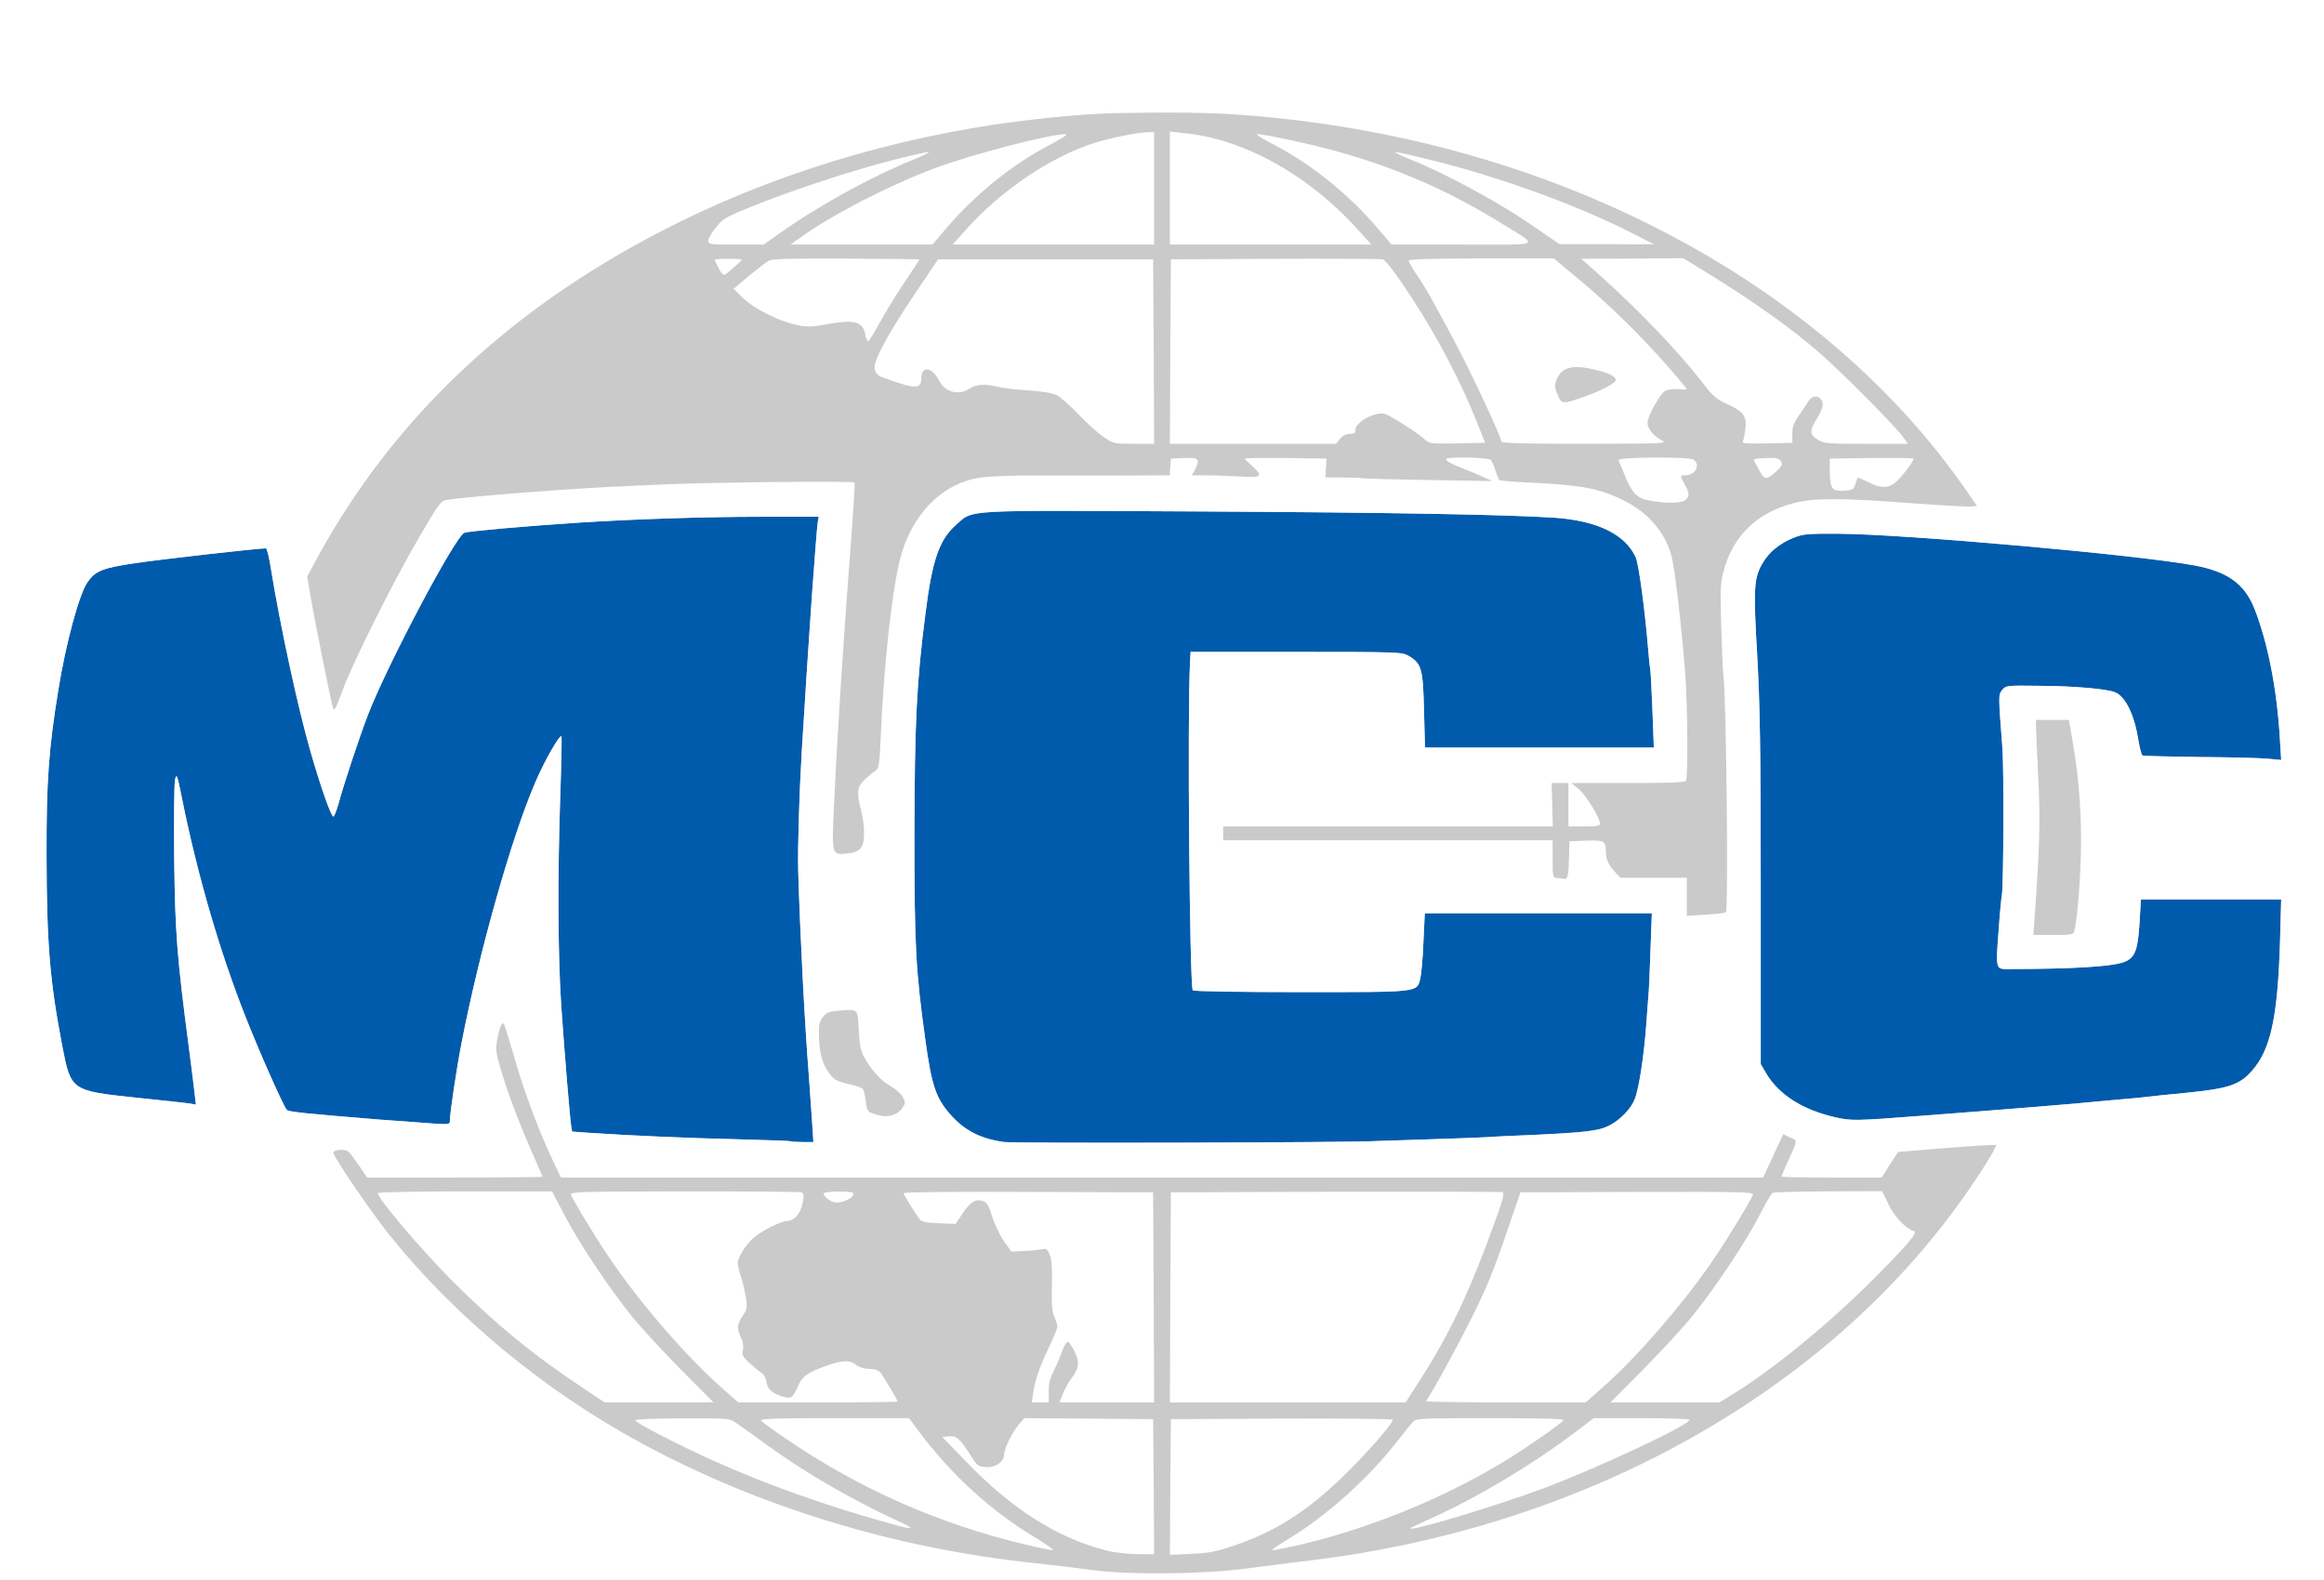 <!DOCTYPE svg PUBLIC "-//W3C//DTD SVG 20010904//EN" "http://www.w3.org/TR/2001/REC-SVG-20010904/DTD/svg10.dtd">
<svg version="1.0" xmlns="http://www.w3.org/2000/svg" width="1178px" height="801px" viewBox="0 0 11780 8010" preserveAspectRatio="xMidYMid meet">
<rect x="0" y="0" width="11780" height="8010" fill="#333333" stroke="none"/>
<g id="layer101" fill="#005bac" stroke="none">
 <path d="M0 4005 l0 -4005 5890 0 5890 0 0 4005 0 4005 -5890 0 -5890 0 0 -4005z"/>
 </g>
<g id="layer102" fill="#cacacb" stroke="none">
 <path d="M0 4005 l0 -4005 5890 0 5890 0 0 4005 0 4005 -5890 0 -5890 0 0 -4005z m6975 1780 c22 -1 146 -5 275 -9 129 -4 262 -9 295 -11 33 -3 123 -7 200 -10 291 -13 357 -21 411 -48 55 -28 109 -83 129 -131 22 -53 48 -220 60 -386 3 -47 8 -107 10 -135 3 -27 8 -134 11 -237 l7 -188 -575 0 -576 0 -7 148 c-3 81 -11 164 -16 184 -18 70 -3 68 -608 68 -297 0 -542 -4 -545 -9 -16 -26 -28 -1399 -14 -1661 l3 -55 535 0 c520 0 536 1 570 20 66 39 73 65 78 276 l5 189 580 0 580 0 -7 -187 c-4 -104 -9 -197 -11 -208 -2 -11 -7 -54 -10 -95 -17 -208 -48 -438 -64 -475 -53 -116 -195 -185 -408 -200 -239 -16 -838 -27 -1814 -32 -1209 -6 -1133 -11 -1223 68 -85 75 -121 178 -155 450 -45 346 -55 556 -56 1124 0 569 7 689 56 1041 31 225 52 289 124 372 72 83 156 126 275 142 54 7 1763 3 1885 -5z m-2859 -102 c-4 -60 -11 -162 -16 -228 -22 -276 -45 -732 -54 -1040 -3 -116 5 -386 18 -605 21 -336 29 -469 51 -785 14 -192 27 -362 30 -377 l5 -28 -288 0 c-293 0 -654 12 -932 30 -275 18 -554 43 -576 51 -46 17 -390 668 -488 921 -45 117 -121 346 -151 456 -10 34 -21 62 -25 62 -12 0 -65 -152 -115 -326 -64 -220 -155 -643 -201 -926 -9 -60 -21 -108 -26 -108 -40 0 -536 56 -661 75 -170 25 -204 39 -245 99 -41 61 -108 307 -146 542 -49 301 -61 462 -60 844 1 449 17 636 80 965 44 225 45 225 374 260 135 14 258 27 274 30 l29 5 -6 -52 c-3 -29 -17 -141 -31 -248 -60 -458 -68 -570 -73 -945 -2 -198 0 -378 4 -400 8 -37 11 -31 37 100 78 385 189 766 319 1096 74 188 194 458 211 476 9 10 99 19 456 48 30 2 87 7 125 9 39 3 109 8 158 12 75 5 87 4 87 -9 0 -42 34 -268 61 -407 91 -465 252 -1035 373 -1315 46 -108 123 -242 132 -232 2 2 0 136 -6 298 -14 415 -12 818 5 1069 17 245 43 560 50 606 l5 31 98 7 c212 14 490 26 742 32 146 4 267 8 269 10 2 2 29 4 59 4 l55 0 -7 -107z m5649 -28 c371 -28 802 -63 860 -70 22 -2 72 -7 110 -10 39 -3 88 -8 110 -10 76 -9 130 -14 240 -25 210 -21 265 -39 328 -109 96 -107 132 -270 144 -653 l6 -218 -355 0 -356 0 -7 118 c-8 134 -22 174 -70 196 -54 26 -263 39 -603 39 -55 0 -56 -5 -42 -185 6 -90 14 -174 17 -188 9 -48 11 -636 3 -745 -21 -276 -21 -271 -1 -297 19 -23 22 -23 188 -21 181 1 347 16 387 34 52 24 96 117 116 246 6 37 15 70 20 73 4 3 136 6 292 8 156 1 312 5 347 9 l64 6 -7 -114 c-15 -246 -60 -476 -126 -647 -50 -131 -138 -195 -310 -226 -293 -54 -1456 -157 -1795 -160 -165 -1 -185 1 -235 21 -69 28 -123 72 -155 127 -45 76 -48 126 -28 468 14 256 18 473 18 1193 l0 880 27 46 c64 109 187 187 353 224 82 18 97 18 460 -10z"/>
 </g>
<g id="layer103" fill="#ffffff" stroke="none">
 <path d="M0 4005 l0 -4005 5890 0 5890 0 0 4005 0 4005 -5890 0 -5890 0 0 -4005z m6320 3947 c85 -12 234 -30 330 -42 1385 -169 2606 -850 3307 -1846 84 -119 167 -253 161 -259 -2 -2 -114 4 -248 15 -135 11 -246 20 -247 20 -2 0 -21 29 -44 65 l-41 65 -254 0 c-140 0 -254 -2 -254 -5 0 -2 12 -30 26 -62 59 -131 57 -118 18 -136 l-35 -17 -51 110 -51 110 -3047 0 -3047 0 -48 -102 c-70 -150 -141 -341 -191 -518 -25 -85 -47 -156 -50 -159 -10 -10 -22 17 -33 75 -10 56 -9 67 19 161 34 116 97 282 164 432 25 57 46 105 46 107 0 2 -200 4 -445 4 l-444 0 -42 -62 c-24 -35 -47 -66 -53 -70 -20 -14 -76 -9 -76 6 0 21 188 297 283 416 334 416 786 790 1273 1054 600 326 1290 536 1999 611 83 9 213 24 290 35 191 25 560 22 785 -8z m655 -2167 c22 -1 146 -5 275 -9 129 -4 262 -9 295 -11 33 -3 123 -7 200 -10 291 -13 357 -21 411 -48 55 -28 109 -83 129 -131 22 -53 48 -220 60 -386 3 -47 8 -107 10 -135 3 -27 8 -134 11 -237 l7 -188 -575 0 -576 0 -7 148 c-3 81 -11 164 -16 184 -18 70 -3 68 -608 68 -297 0 -542 -4 -545 -9 -16 -26 -28 -1399 -14 -1661 l3 -55 535 0 c520 0 536 1 570 20 66 39 73 65 78 276 l5 189 580 0 580 0 -7 -187 c-4 -104 -9 -197 -11 -208 -2 -11 -7 -54 -10 -95 -17 -208 -48 -438 -64 -475 -53 -116 -195 -185 -408 -200 -239 -16 -838 -27 -1814 -32 -1209 -6 -1133 -11 -1223 68 -85 75 -121 178 -155 450 -45 346 -55 556 -56 1124 0 569 7 689 56 1041 31 225 52 289 124 372 72 83 156 126 275 142 54 7 1763 3 1885 -5z m-2859 -102 c-4 -60 -11 -162 -16 -228 -22 -276 -45 -732 -54 -1040 -3 -116 5 -386 18 -605 21 -336 29 -469 51 -785 14 -192 27 -362 30 -377 l5 -28 -288 0 c-293 0 -654 12 -932 30 -275 18 -554 43 -576 51 -46 17 -390 668 -488 921 -45 117 -121 346 -151 456 -10 34 -21 62 -25 62 -12 0 -65 -152 -115 -326 -64 -220 -155 -643 -201 -926 -9 -60 -21 -108 -26 -108 -40 0 -536 56 -661 75 -170 25 -204 39 -245 99 -41 61 -108 307 -146 542 -49 301 -61 462 -60 844 1 449 17 636 80 965 44 225 45 225 374 260 135 14 258 27 274 30 l29 5 -6 -52 c-3 -29 -17 -141 -31 -248 -60 -458 -68 -570 -73 -945 -2 -198 0 -378 4 -400 8 -37 11 -31 37 100 78 385 189 766 319 1096 74 188 194 458 211 476 9 10 99 19 456 48 30 2 87 7 125 9 39 3 109 8 158 12 75 5 87 4 87 -9 0 -42 34 -268 61 -407 91 -465 252 -1035 373 -1315 46 -108 123 -242 132 -232 2 2 0 136 -6 298 -14 415 -12 818 5 1069 17 245 43 560 50 606 l5 31 98 7 c212 14 490 26 742 32 146 4 267 8 269 10 2 2 29 4 59 4 l55 0 -7 -107z m5649 -28 c371 -28 802 -63 860 -70 22 -2 72 -7 110 -10 39 -3 88 -8 110 -10 76 -9 130 -14 240 -25 210 -21 265 -39 328 -109 96 -107 132 -270 144 -653 l6 -218 -355 0 -356 0 -7 118 c-8 134 -22 174 -70 196 -54 26 -263 39 -603 39 -55 0 -56 -5 -42 -185 6 -90 14 -174 17 -188 9 -48 11 -636 3 -745 -21 -276 -21 -271 -1 -297 19 -23 22 -23 188 -21 181 1 347 16 387 34 52 24 96 117 116 246 6 37 15 70 20 73 4 3 136 6 292 8 156 1 312 5 347 9 l64 6 -7 -114 c-15 -246 -60 -476 -126 -647 -50 -131 -138 -195 -310 -226 -293 -54 -1456 -157 -1795 -160 -165 -1 -185 1 -235 21 -69 28 -123 72 -155 127 -45 76 -48 126 -28 468 14 256 18 473 18 1193 l0 880 27 46 c64 109 187 187 353 224 82 18 97 18 460 -10z m-5231 -5 c14 -5 32 -20 41 -34 15 -22 15 -27 1 -55 -9 -17 -37 -41 -64 -56 -48 -26 -102 -87 -137 -155 -11 -21 -19 -63 -21 -110 -6 -128 -3 -123 -87 -117 -61 4 -74 8 -94 31 -18 22 -23 39 -22 84 1 92 14 148 45 193 30 44 40 50 119 68 28 7 54 16 58 21 5 4 12 32 15 61 7 51 9 55 42 66 44 15 72 16 104 3z m5981 -932 c14 -62 27 -211 32 -368 6 -197 -7 -392 -39 -577 l-21 -123 -84 0 -83 0 0 28 c0 15 5 129 11 254 12 219 8 361 -18 721 l-6 87 101 0 c97 0 102 -1 107 -22z m-1767 -93 c14 -14 2 -1125 -13 -1205 -2 -8 -6 -114 -10 -235 -6 -189 -5 -229 10 -284 48 -184 169 -302 360 -351 102 -26 235 -26 591 1 151 11 288 19 305 17 l30 -3 -52 -75 c-700 -1015 -1977 -1717 -3429 -1884 -238 -28 -419 -37 -690 -35 -256 2 -337 6 -560 29 -642 67 -1277 247 -1835 520 -836 410 -1451 980 -1850 1714 l-48 89 17 101 c24 137 105 543 115 568 5 15 16 -5 46 -89 52 -141 255 -549 390 -780 98 -168 109 -183 138 -188 107 -18 638 -59 902 -70 77 -4 181 -8 230 -10 218 -10 933 -17 937 -9 2 5 -8 167 -23 359 -33 430 -65 919 -80 1247 -14 288 -15 283 65 275 67 -6 86 -30 86 -106 0 -31 -7 -81 -15 -111 -25 -93 -21 -123 24 -163 21 -19 45 -38 53 -43 12 -7 17 -41 22 -164 16 -366 54 -719 96 -896 55 -231 214 -395 411 -423 35 -5 129 -9 209 -10 80 0 281 0 447 0 l302 -1 3 -42 3 -43 68 -3 c74 -3 82 5 53 61 l-15 27 78 0 c43 0 119 3 169 6 107 8 117 -2 57 -55 -19 -17 -35 -33 -35 -36 0 -3 93 -4 207 -3 l207 3 -3 48 -3 47 84 1 c46 0 94 2 108 4 14 2 167 6 340 9 l315 5 -45 -20 c-25 -12 -67 -29 -95 -40 -68 -27 -95 -41 -95 -51 0 -14 216 -10 227 5 6 6 16 30 23 52 7 22 16 43 19 48 4 4 59 9 122 12 289 13 381 29 505 90 130 64 217 166 248 290 16 64 48 339 67 575 13 160 16 540 5 558 -5 9 -87 12 -294 12 l-287 0 37 30 c36 29 108 147 108 175 0 12 -16 15 -80 15 l-80 0 0 -110 0 -110 -42 0 -43 0 3 110 3 110 -835 0 -836 0 0 35 0 35 835 0 835 0 0 95 c0 84 2 95 18 96 9 0 25 2 35 4 24 5 27 -7 30 -106 l2 -84 84 -3 c93 -3 101 1 101 56 0 39 13 67 48 105 l26 27 168 0 168 0 0 96 0 97 96 -6 c53 -3 99 -8 102 -12z"/>
 <path d="M5604 7860 c-246 -64 -475 -209 -704 -447 l-124 -128 34 -3 c39 -4 57 12 114 103 28 45 35 50 72 53 49 4 94 -27 94 -64 0 -30 39 -110 75 -153 l27 -31 327 2 326 3 3 343 2 342 -87 -1 c-52 0 -117 -8 -159 -19z"/>
 <path d="M5932 7539 l3 -344 563 -3 c309 -1 562 1 562 6 0 20 -139 178 -253 288 -186 180 -343 279 -555 351 -89 30 -125 37 -215 41 l-107 5 2 -344z"/>
 <path d="M5195 7830 c-433 -103 -836 -280 -1207 -533 -65 -44 -123 -86 -129 -93 -10 -12 48 -14 369 -14 l380 0 45 61 c169 227 374 414 607 552 52 32 86 57 75 56 -11 0 -74 -13 -140 -29z"/>
 <path d="M6533 7801 c195 -119 403 -306 547 -491 36 -46 73 -92 83 -102 16 -17 42 -18 393 -18 246 0 373 3 369 10 -11 18 -197 147 -310 215 -319 192 -702 345 -1062 425 -51 11 -98 20 -105 20 -7 0 32 -27 85 -59z"/>
 <path d="M4525 7728 c-328 -90 -644 -203 -913 -324 -189 -86 -392 -191 -392 -204 0 -5 107 -9 238 -9 221 -1 239 0 267 19 17 11 87 61 157 112 193 141 439 284 673 391 88 40 78 45 -30 15z"/>
 <path d="M7151 7746 c2 -2 51 -24 109 -51 226 -102 496 -263 706 -420 l112 -85 247 0 c148 0 244 4 240 9 -21 35 -475 247 -737 345 -255 95 -711 232 -677 202z"/>
 <path d="M2955 7037 c-248 -164 -452 -331 -670 -551 -159 -160 -379 -421 -369 -437 3 -5 203 -9 444 -9 l438 0 62 118 c75 144 219 360 336 507 48 61 163 185 255 278 l166 167 -276 0 -276 0 -110 -73z"/>
 <path d="M3652 7030 c-175 -155 -410 -426 -561 -650 -75 -110 -184 -290 -197 -323 -5 -15 47 -16 574 -17 319 0 586 2 594 5 12 5 14 15 7 52 -11 55 -42 93 -78 93 -32 0 -136 53 -175 89 -39 36 -76 96 -76 125 0 13 7 43 15 66 8 23 19 70 25 103 9 57 8 64 -15 97 -29 42 -31 69 -9 112 10 19 14 42 10 62 -6 26 -1 35 36 69 23 21 50 43 59 48 9 4 20 24 23 42 7 40 26 58 78 76 46 15 55 10 79 -43 25 -57 44 -73 135 -107 92 -34 130 -36 164 -9 15 12 41 20 66 20 26 0 46 6 56 18 15 18 88 140 88 148 0 2 -182 4 -404 4 l-404 0 -90 -80z"/>
 <path d="M5236 7068 c9 -67 32 -135 80 -235 24 -51 44 -99 44 -106 0 -8 -7 -31 -16 -52 -12 -28 -14 -66 -12 -159 2 -87 -1 -130 -11 -154 -13 -32 -16 -33 -50 -27 -20 4 -61 7 -91 8 l-54 2 -38 -54 c-21 -30 -47 -86 -59 -123 -16 -54 -25 -71 -44 -78 -38 -14 -66 2 -105 61 l-36 54 -84 -3 c-65 -3 -88 -7 -98 -20 -28 -38 -82 -125 -82 -133 0 -5 274 -8 633 -6 l632 2 3 533 2 532 -240 0 -240 0 17 -42 c9 -24 27 -57 40 -74 43 -57 47 -85 21 -139 -13 -27 -28 -50 -34 -52 -7 -2 -19 18 -29 44 -9 26 -28 72 -43 101 -20 39 -27 68 -26 108 l0 54 -43 0 -43 0 6 -42z"/>
 <path d="M5932 6578 l3 -533 835 -3 c459 -1 840 0 847 2 9 4 1 37 -28 118 -135 378 -239 600 -398 845 l-66 103 -598 0 -597 0 2 -532z"/>
 <path d="M7230 7104 c0 -3 8 -18 18 -32 25 -37 138 -244 202 -372 83 -164 118 -250 190 -460 l67 -195 592 -2 c542 -1 592 0 586 15 -14 36 -148 255 -220 357 -151 216 -374 471 -537 615 l-90 80 -404 0 c-222 0 -404 -3 -404 -6z"/>
 <path d="M8329 6943 c92 -93 207 -217 255 -278 116 -144 270 -377 336 -506 29 -57 58 -107 64 -111 6 -4 133 -7 283 -8 l273 -1 33 68 c30 62 86 121 129 135 20 7 -30 66 -207 244 -219 220 -491 443 -692 570 l-87 54 -277 0 -276 0 166 -167z"/>
 <path d="M4220 6093 c-23 -9 -50 -35 -45 -43 7 -11 142 -12 149 -2 15 24 -68 60 -104 45z"/>
 <path d="M8363 2538 c-65 -12 -89 -35 -126 -125 -15 -37 -30 -73 -33 -80 -8 -16 362 -19 382 -2 35 29 6 79 -45 79 -26 0 -26 1 -1 47 24 45 25 57 4 77 -18 18 -95 20 -181 4z"/>
 <path d="M9289 2474 c-9 -11 -14 -41 -14 -83 l0 -66 213 -3 c116 -1 212 0 212 3 0 14 -62 95 -90 119 -40 33 -77 33 -141 0 -28 -14 -52 -24 -53 -22 -1 2 -6 17 -12 33 -8 27 -14 30 -55 33 -34 2 -50 -2 -60 -14z"/>
 <path d="M8916 2383 c-14 -25 -26 -48 -26 -52 0 -4 28 -8 63 -9 51 -2 64 1 74 17 10 16 7 23 -20 48 -52 48 -63 48 -91 -4z"/>
 <path d="M5595 2216 c-28 -18 -85 -70 -128 -115 -42 -44 -92 -88 -109 -97 -21 -11 -74 -20 -150 -25 -65 -4 -135 -13 -156 -19 -56 -15 -104 -12 -137 10 -56 37 -125 19 -155 -41 -35 -68 -90 -76 -90 -13 0 60 -28 59 -207 -7 -13 -5 -26 -21 -29 -36 -10 -39 58 -166 203 -383 l118 -175 545 0 545 0 3 468 2 467 -103 0 c-100 0 -104 -1 -152 -34z"/>
 <path d="M5932 1783 l3 -468 525 -3 c289 -1 535 0 548 3 16 4 60 61 148 195 127 193 251 429 332 635 l40 100 -141 3 c-136 2 -141 2 -166 -21 -31 -29 -165 -115 -197 -127 -47 -18 -154 38 -154 81 0 14 -7 19 -29 19 -20 0 -36 9 -49 25 l-20 25 -421 0 -421 0 2 -467z"/>
 <path d="M7610 2239 c0 -23 -147 -339 -238 -510 -115 -215 -142 -264 -194 -341 -21 -31 -38 -61 -38 -67 0 -7 127 -10 368 -11 l368 0 134 112 c146 121 323 296 456 449 46 53 84 99 84 102 0 2 -19 3 -42 0 -24 -2 -54 2 -68 9 -25 13 -88 127 -89 161 -1 28 29 66 68 87 36 19 35 19 -386 20 -290 0 -423 -3 -423 -11z m406 -223 c91 -30 174 -73 174 -89 0 -19 -34 -36 -103 -52 -79 -19 -121 -19 -157 0 -29 15 -55 69 -46 96 29 82 28 81 132 45z"/>
 <path d="M8836 2233 c4 -10 9 -40 12 -66 5 -60 -14 -83 -99 -121 -46 -21 -68 -40 -106 -89 -124 -163 -336 -386 -548 -574 l-80 -71 258 -1 259 -2 101 62 c255 156 446 292 597 424 113 100 381 369 418 423 l23 32 -212 0 c-197 0 -214 -1 -245 -21 -42 -26 -43 -45 -4 -107 32 -53 37 -81 18 -100 -20 -20 -47 -14 -64 16 -9 15 -31 47 -48 72 -23 34 -31 56 -31 90 l0 45 -129 3 c-120 2 -128 1 -120 -15z"/>
 <path d="M4386 1695 c-13 -66 -58 -77 -200 -50 -59 11 -93 13 -130 6 -105 -19 -236 -85 -299 -149 l-38 -38 78 -66 c43 -35 88 -70 101 -77 16 -9 120 -11 392 -10 204 1 370 3 370 5 0 2 -34 54 -76 116 -42 62 -98 155 -126 206 -27 50 -53 92 -58 92 -4 0 -11 -16 -14 -35z"/>
 <path d="M3644 1362 c-10 -20 -20 -40 -22 -44 -2 -3 29 -6 67 -6 39 0 71 2 71 5 0 5 -68 65 -85 75 -7 5 -19 -6 -31 -30z"/>
 <path d="M3590 1221 c0 -11 17 -41 39 -68 35 -44 50 -53 179 -105 192 -79 524 -188 720 -237 90 -23 171 -41 180 -41 10 0 -27 18 -80 40 -210 85 -478 232 -675 372 l-82 58 -140 0 c-132 0 -141 -1 -141 -19z"/>
 <path d="M4050 1209 c163 -118 447 -265 685 -355 185 -70 589 -175 668 -174 13 1 -21 23 -83 55 -188 98 -376 250 -522 421 l-72 84 -359 0 -360 0 43 -31z"/>
 <path d="M4892 1169 c176 -199 430 -372 651 -443 79 -26 230 -56 280 -56 l27 0 0 285 0 285 -511 0 -511 0 64 -71z"/>
 <path d="M5930 954 l0 -287 72 8 c304 29 636 215 886 495 l63 70 -510 0 -511 0 0 -286z"/>
 <path d="M6982 1156 c-146 -171 -334 -323 -522 -421 -58 -30 -97 -54 -88 -55 39 0 288 54 418 91 306 87 565 202 830 367 183 114 206 102 -207 102 l-359 0 -72 -84z"/>
 <path d="M7746 1129 c-166 -112 -419 -249 -591 -318 -55 -22 -92 -41 -83 -41 9 0 99 21 200 46 339 85 721 224 995 363 l118 60 -240 -1 -240 0 -159 -109z"/>
 </g>

</svg>